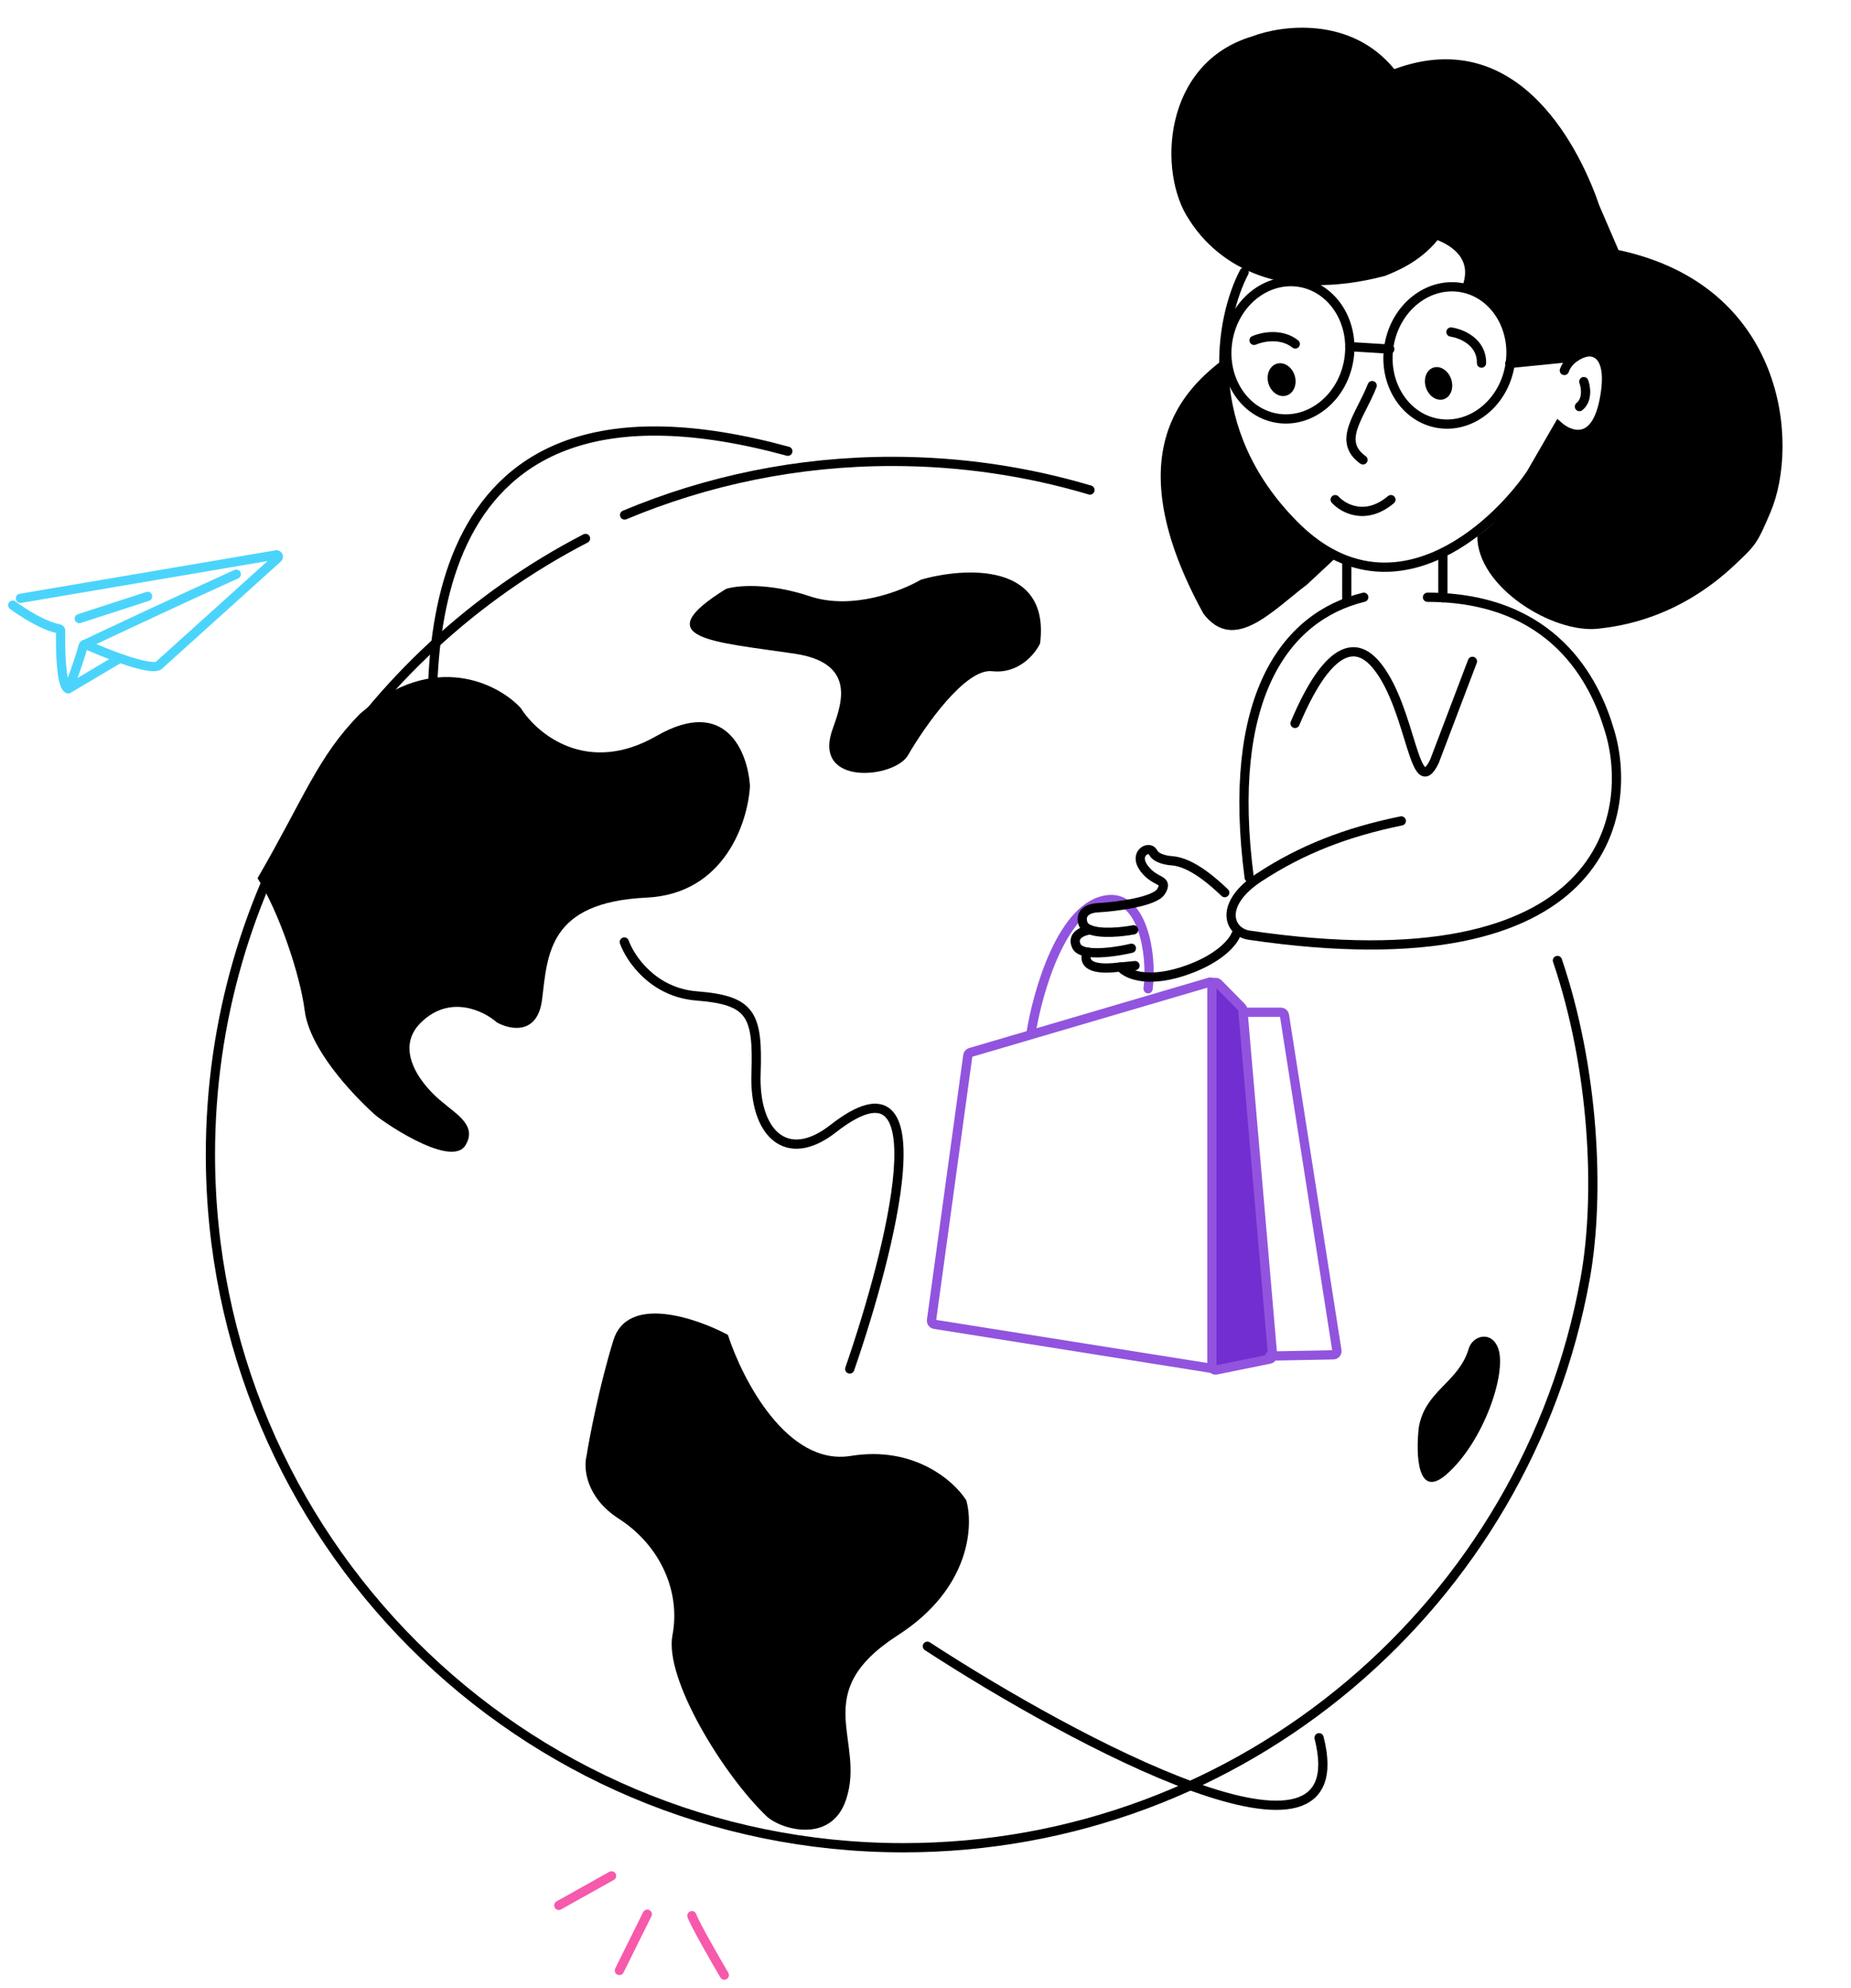 <svg width="190" height="204" viewBox="0 0 190 204" fill="none" xmlns="http://www.w3.org/2000/svg">
<path d="M2.099 61.395L28.353 56.936C28.541 56.904 28.653 57.136 28.512 57.264L16.277 68.293C16.263 68.305 16.248 68.315 16.231 68.323C15.166 68.761 10.974 67.101 8.809 66.128C8.703 66.081 8.579 66.139 8.547 66.251C8.029 68.08 7.395 69.778 7.084 70.541C7.051 70.624 6.959 70.672 6.892 70.614C6.263 70.074 6.183 66.627 6.228 64.719C6.23 64.622 6.159 64.539 6.063 64.522C4.456 64.235 2.243 62.801 1.308 62.097" stroke="#4BD4FB" stroke-width="0.948" stroke-linecap="round"/>
<path d="M8.706 66.129C11.458 64.823 18.422 61.551 24.255 58.915" stroke="#4BD4FB" stroke-width="0.948" stroke-linecap="round"/>
<path d="M7.002 70.682L12.121 67.645" stroke="#4BD4FB" stroke-width="0.948" stroke-linecap="round"/>
<path d="M8.137 63.474L15.154 61.195" stroke="#4BD4FB" stroke-width="0.948" stroke-linecap="round"/>
<path d="M99.343 108.305L95.618 135.46C95.589 135.664 95.73 135.853 95.934 135.886L124.335 140.398C124.566 140.435 124.775 140.256 124.774 140.022L124.643 101.144C124.643 100.891 124.4 100.71 124.157 100.781L99.612 107.992C99.469 108.034 99.364 108.157 99.343 108.305Z" stroke="#9254DE" stroke-width="0.948"/>
<path d="M127.464 103.367L125.047 100.918C124.808 100.676 124.397 100.845 124.397 101.184V140.194C124.397 140.434 124.617 140.614 124.852 140.566L130.325 139.457C130.514 139.419 130.644 139.245 130.627 139.053L127.572 103.601C127.564 103.513 127.526 103.43 127.464 103.367Z" fill="#722ED1" stroke="#9254DE" stroke-width="0.948"/>
<path d="M127.624 103.863H131.473C131.66 103.863 131.819 103.999 131.848 104.184L137.229 138.578C137.265 138.805 137.092 139.011 136.862 139.016L130.34 139.141" stroke="#9254DE" stroke-width="0.948" stroke-linecap="round"/>
<path d="M105.812 106.139C106.462 101.917 109.027 92.737 113.815 92.306C117.177 92.003 118.32 97.683 117.85 101.456" stroke="#9254DE" stroke-width="0.948" stroke-linecap="round"/>
<path d="M64.084 96.656C64.694 98.353 67.032 101.835 71.5 102.189C77.085 102.632 77.818 104.048 77.604 110.157C77.39 116.265 80.731 119.551 85.516 115.812C96.801 106.992 91.49 128.14 87.223 140.468" stroke="black" stroke-width="0.948" stroke-linecap="round"/>
<path d="M60.101 55.249C37.231 67.074 21.599 90.945 21.599 118.467C21.599 157.748 53.443 189.592 92.724 189.592C127.655 189.592 156.705 164.409 162.71 131.208C164.294 122.45 163.582 109.477 159.865 98.552" stroke="black" stroke-width="0.948" stroke-linecap="round"/>
<path d="M111.881 50.281C105.45 48.369 98.638 47.343 91.587 47.343C81.848 47.343 72.566 49.301 64.113 52.843" stroke="black" stroke-width="0.948" stroke-linecap="round"/>
<path d="M62.779 192.478L57.361 195.507" stroke="#F759AB" stroke-width="0.948" stroke-linecap="round"/>
<path d="M71.022 196.565C71.296 197.378 73.355 200.968 74.35 202.661" stroke="#F759AB" stroke-width="0.948" stroke-linecap="round"/>
<path d="M66.442 196.411C65.936 197.43 64.321 200.687 63.577 202.188" stroke="#F759AB" stroke-width="0.948" stroke-linecap="round"/>
<path d="M86.845 184.66C85.326 189.212 80.207 187.758 78.69 186.367C74.233 182.1 68.172 172.244 69.026 167.786C69.879 163.329 67.793 158.588 63.526 155.838C60.112 153.637 59.89 150.622 60.206 149.389C60.523 147.397 61.515 142.239 62.957 137.535C64.398 132.831 71.397 135.196 74.716 136.966C76.202 141.549 80.804 150.451 87.329 149.389C93.853 148.327 97.95 151.981 99.183 153.941C99.941 156.565 99.6 163.007 92.165 167.786C82.871 173.761 88.901 178.503 86.845 184.66Z" fill="black"/>
<path d="M148.484 151.279C145.449 153.934 145.323 149.161 145.639 146.443C146.303 142.649 149.716 141.891 150.76 138.382C151.165 137.019 153.13 136.485 153.794 138.382C154.68 140.914 152.277 147.96 148.484 151.279Z" fill="black"/>
<path d="M47.774 117.519C46.256 119.985 38.764 114.769 38.29 114.2C36.109 112.208 31.782 107.643 31.273 103.673C30.799 99.975 28.617 93.527 26.436 90.113C31.273 81.767 32.6 77.658 36.963 73.233C44.549 66.632 51.251 70.229 53.464 72.663C55.139 75.319 60.273 79.605 67.404 75.508C74.535 71.411 76.761 77.215 76.982 80.629C76.792 84.296 74.403 91.725 66.361 92.104C56.309 92.578 56.214 97.889 55.645 102.535C55.19 106.253 52.357 105.665 50.998 104.906C49.639 103.705 46.18 102.023 43.222 104.906C40.263 107.789 43.506 111.608 45.498 113.157C46.889 114.358 49.001 115.524 47.774 117.519Z" fill="black"/>
<path d="M81.534 67.068C88.21 68.055 86.233 72.569 85.422 74.939C83.45 80.705 91.826 79.871 93.199 77.5C94.937 74.497 99.097 68.567 101.828 68.87C104.559 69.174 106.254 67.1 106.76 66.025C107.822 57.68 99.047 58.186 94.526 59.482C92.535 60.651 87.471 62.63 83.146 61.189C78.822 59.747 75.591 60.082 74.517 60.43C66.266 65.551 73.189 65.835 81.534 67.068Z" fill="black"/>
<path d="M44.737 80.345C43.694 68.143 42.271 35.774 80.868 46.3" stroke="black" stroke-width="0.948" stroke-linecap="round"/>
<path d="M95.19 168.918C110.3 178.749 139.495 194.39 135.399 178.306" stroke="black" stroke-width="0.948" stroke-linecap="round"/>
<path d="M132.933 74.228C134.494 70.502 137.849 63.908 141.387 68.379C144.924 72.85 145.158 82.416 147.239 78.127L151.141 67.859" stroke="black" stroke-width="0.948" stroke-linecap="round"/>
<path d="M178.164 57.871C172.301 63.443 166.354 64.25 164.064 64.508C159.391 65.034 151.641 60.24 151.641 55.025C155.875 51.966 158.951 46.217 159.934 43.881C161.037 44.815 162.472 44.459 163.052 44.165C163.798 43.68 165.227 41.854 164.984 38.431C164.74 35.009 162.255 35.928 161.043 36.815L154.987 37.468C155.242 31.809 151.754 29.921 149.978 29.684C151.374 26.549 148.877 25.178 147.564 24.639C145.679 26.948 143.21 27.879 142.166 28.311C131.538 31.092 125.051 27.285 122.056 22.534C118.806 17.739 119.332 6.477 128.527 3.735C131.534 2.578 138.662 1.63 143.121 7.091C156.246 2.268 162.458 16.073 164.163 21.085L166.132 25.656C183.237 29.295 184.743 45.473 181.738 52.558C180.376 55.771 180.197 55.941 178.254 57.786L178.164 57.871Z" fill="black"/>
<path d="M146.528 61.283C159.52 61.283 163.717 69.961 165.174 74.844C167.837 83.27 165.174 101.397 128.233 95.959C126.104 95.646 125.06 92.784 129.233 90.041C133.596 87.172 138.242 85.371 143.838 84.233" stroke="black" stroke-width="0.948" stroke-linecap="round"/>
<path d="M139.984 61.284C131.828 63.258 125.819 71.681 128.225 90.041" stroke="black" stroke-width="0.948" stroke-linecap="round"/>
<path d="M115.022 99.223C115.541 99.881 117.524 100.9 121.295 99.712C125.067 98.525 126.579 96.669 126.864 95.89" stroke="black" stroke-width="0.948" stroke-linecap="round"/>
<path d="M111.643 97.699C111.284 98.321 111.287 99.512 114.167 99.304L115.021 99.223L116.506 99.081" stroke="black" stroke-width="0.948" stroke-linecap="round"/>
<path d="M111.904 95.408C111.211 95.494 109.958 95.95 110.493 97.078C110.654 97.418 111.081 97.609 111.643 97.7C112.946 97.909 114.977 97.577 116.135 97.3" stroke="black" stroke-width="0.948" stroke-linecap="round"/>
<path d="M125.717 91.59C124.625 90.554 122.343 88.468 120.294 88.32C119.774 88.295 118.66 88.089 118.363 87.466C117.992 86.687 116.285 87.54 117.435 89.099C118.586 90.657 119.997 90.138 119.18 91.474C118.527 92.543 114.577 93.033 112.684 93.144C112.015 93.156 110.775 93.493 111.161 94.74C111.257 95.048 111.528 95.263 111.904 95.408C113.05 95.846 115.176 95.631 116.359 95.408" stroke="black" stroke-width="0.948" stroke-linecap="round"/>
<path d="M123.529 62.972C114.489 46.491 121.558 39.869 125.811 36.699C125.309 49.18 133.716 55.214 137.035 57.3L134.19 59.956C130.561 62.706 126.673 67.068 123.529 62.972Z" fill="black"/>
<path d="M154.978 37.559C154.294 41.453 150.936 44.025 147.562 43.432C144.189 42.84 141.908 39.277 142.592 35.383C143.276 31.489 146.634 28.917 150.008 29.51C153.381 30.103 155.662 33.665 154.978 37.559Z" stroke="black" stroke-width="0.948"/>
<path d="M138.435 37.03C137.751 40.923 134.393 43.496 131.019 42.903C127.646 42.31 125.366 38.748 126.05 34.854C126.734 30.96 130.092 28.388 133.465 28.981C136.839 29.573 139.119 33.136 138.435 37.03Z" stroke="black" stroke-width="0.948"/>
<path d="M138.555 35.567L142.659 35.821" stroke="black" stroke-width="0.948" stroke-linecap="round"/>
<path d="M140.85 39.566C139.647 42.655 137.187 45.233 139.906 47.19" stroke="black" stroke-width="0.948" stroke-linecap="round"/>
<path d="M137.054 51.268C137.877 52.179 140.175 53.453 142.775 51.268" stroke="black" stroke-width="0.948" stroke-linecap="round"/>
<ellipse cx="131.553" cy="38.954" rx="1.407" ry="1.707" transform="rotate(-16.896 131.553 38.954)" fill="black"/>
<ellipse cx="147.666" cy="39.342" rx="1.364" ry="1.707" transform="rotate(-18.503 147.666 39.342)" fill="black"/>
<path d="M162.574 39.157C162.783 39.722 162.985 41.025 162.124 41.719" stroke="black" stroke-width="0.948" stroke-linecap="round"/>
<path d="M127.71 27.923C125.26 32.598 123.057 44.02 132.839 53.87C142.621 63.722 153.107 54.483 157.128 48.632L159.971 43.718C161.152 44.762 163.742 45.701 164.654 41.108C165.567 36.516 163.766 35.891 162.752 36.153C162.202 36.277 160.998 36.822 160.577 38.015" stroke="black" stroke-width="0.948" stroke-linecap="round"/>
<path d="M154.977 37.295L161.696 36.627" stroke="black" stroke-width="0.948" stroke-linecap="round"/>
<path d="M148.935 34.068C149.996 34.219 152.108 35.069 152.072 37.258" stroke="black" stroke-width="0.948" stroke-linecap="round"/>
<path d="M128.726 34.924C129.536 34.569 131.515 34.145 132.956 35.294" stroke="black" stroke-width="0.948" stroke-linecap="round"/>
<path d="M148.107 61.341V56.826" stroke="black" stroke-width="0.948" stroke-linecap="round"/>
<path d="M138.243 57.75L138.242 61.758" stroke="black" stroke-width="0.948" stroke-linecap="round"/>
</svg>

